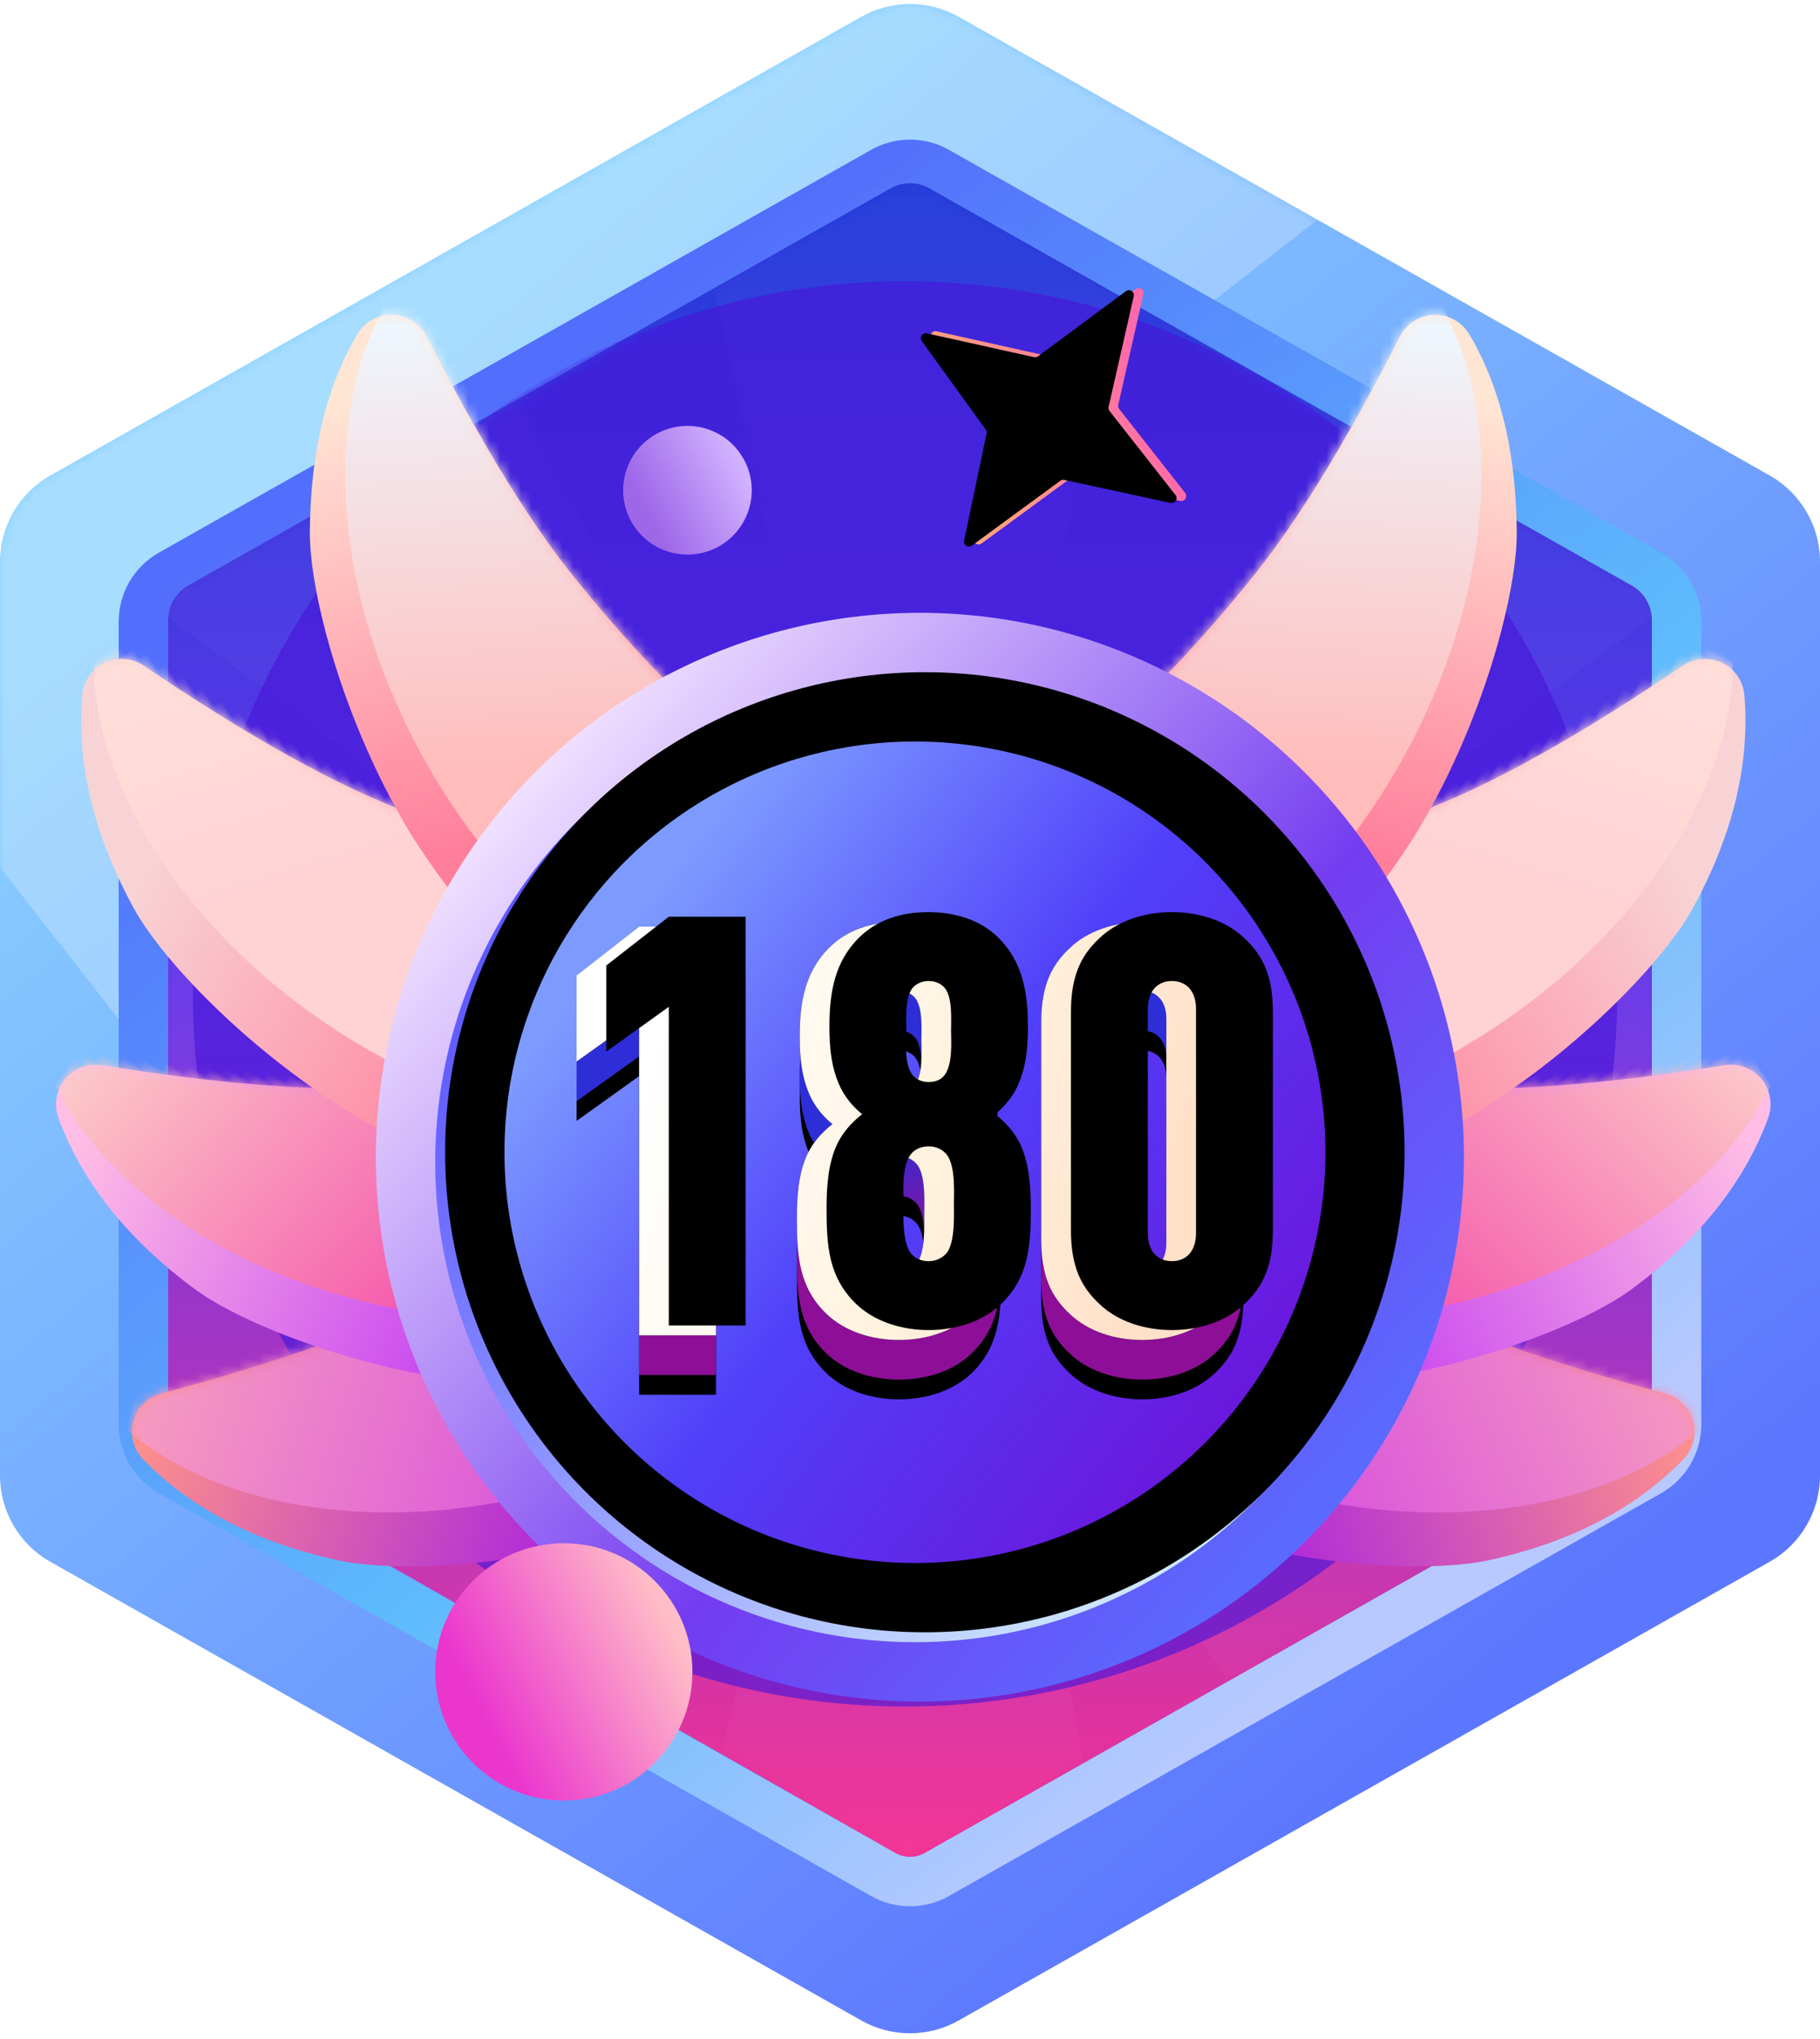 <svg xmlns:xlink="http://www.w3.org/1999/xlink" xmlns="http://www.w3.org/2000/svg" version="1.1" viewBox="0 0 184 206" height="206px" width="184px">
    <title>15.博客是我家</title>
    <defs>
        <linearGradient id="linearGradient-1" y2="17.288%" x2="23.637%" y1="87.314%" x1="74.451%">
            <stop offset="0%" stop-color="#5C77FF"></stop>
            <stop offset="100%" stop-color="#89D1FF"></stop>
        </linearGradient>
        <path id="path-2" d="M96.921,1.294 L178.921,47.642 C182.059,49.416 184,52.742 184,56.348 L184,148.679 C184,152.284 182.059,155.61 178.921,157.384 L96.921,203.732 C93.867,205.458 90.133,205.458 87.079,203.732 L5.079,157.384 C1.941,155.61 0,152.284 0,148.679 L0,56.348 C0,52.742 1.941,49.416 5.079,47.642 L87.079,1.294 C90.133,-0.431 93.867,-0.431 96.921,1.294 Z"></path>
        <filter id="filter-4" filterUnits="objectBoundingBox" height="190.0%" width="181.4%" y="-45.0%" x="-40.7%">
            <feGaussianBlur in="SourceGraphic" stdDeviation="22"></feGaussianBlur>
        </filter>
        <linearGradient id="linearGradient-5" y2="15.852%" x2="23.569%" y1="88.165%" x1="73.592%">
            <stop offset="0%" stop-color="#B8C9FF"></stop>
            <stop offset="39.892%" stop-color="#5EBBFC"></stop>
            <stop offset="100%" stop-color="#526EFC"></stop>
        </linearGradient>
        <linearGradient id="linearGradient-6" y2="0%" x2="50%" y1="103.155%" x1="50%">
            <stop offset="0%" stop-color="#FF318C"></stop>
            <stop offset="54.179%" stop-color="#6737E9"></stop>
            <stop offset="100%" stop-color="#213BD8"></stop>
        </linearGradient>
        <path id="path-7" d="M93.968,18.626 L164.968,58.756 C166.224,59.466 167,60.796 167,62.238 L167,142.9 C167,144.342 166.224,145.673 164.969,146.382 L93.48,186.804 C92.562,187.323 91.439,187.322 90.522,186.801 L19.025,146.204 C17.773,145.493 17,144.165 17,142.725 L17,62.238 C17,60.796 17.776,59.466 19.032,58.756 L90.032,18.626 C91.253,17.935 92.747,17.935 93.968,18.626 Z"></path>
        <filter id="filter-9" filterUnits="objectBoundingBox" height="183.3%" width="183.3%" y="-41.7%" x="-41.7%">
            <feGaussianBlur in="SourceGraphic" stdDeviation="20"></feGaussianBlur>
        </filter>
        <path id="path-10" d="M96.921,1.294 L178.921,47.642 C182.059,49.416 184,52.742 184,56.348 L184,148.679 C184,152.284 182.059,155.61 178.921,157.384 L96.921,203.732 C93.867,205.458 90.133,205.458 87.079,203.732 L5.079,157.384 C1.941,155.61 0,152.284 0,148.679 L0,56.348 C0,52.742 1.941,49.416 5.079,47.642 L87.079,1.294 C90.133,-0.431 93.867,-0.431 96.921,1.294 Z"></path>
        <linearGradient id="linearGradient-12" y2="56.415%" x2="35.588%" y1="2.068%" x1="40.169%">
            <stop offset="0%" stop-color="#FF928B"></stop>
            <stop offset="100%" stop-color="#B22DD7"></stop>
        </linearGradient>
        <path id="path-13" d="M13.507,2.312 C13.882,3.118 14.255,3.91 14.627,4.687 L15.366,6.224 L15.366,6.224 L16.101,7.723 C16.344,8.217 16.588,8.704 16.83,9.185 L17.554,10.61 C18.034,11.547 18.512,12.459 18.986,13.347 L19.694,14.659 C19.929,15.09 20.163,15.515 20.397,15.934 L21.094,17.172 L21.094,17.172 L21.787,18.372 C23.741,21.72 25.633,24.618 27.461,27.065 C32.475,33.779 37.418,39.386 42.29,43.886 L30.181,78.769 L29.086,77.64 L29.086,77.64 L27.491,75.981 L27.491,75.981 L25.956,74.364 L25.956,74.364 L24.966,73.308 L24.966,73.308 L24.001,72.271 L24.001,72.271 L23.063,71.252 L23.063,71.252 L22.152,70.252 L22.152,70.252 L21.266,69.27 L21.266,69.27 L20.407,68.306 L20.407,68.306 L19.574,67.361 L19.574,67.361 L18.767,66.434 L18.767,66.434 L17.987,65.525 L17.987,65.525 L17.233,64.635 L17.233,64.635 L16.505,63.762 L16.505,63.762 L15.804,62.909 C15.689,62.768 15.575,62.628 15.463,62.489 L14.8,61.662 L14.8,61.662 L14.165,60.855 L14.165,60.855 L13.555,60.065 L13.555,60.065 L12.972,59.294 L12.972,59.294 L12.414,58.541 L12.414,58.541 L11.884,57.806 L11.884,57.806 L11.379,57.09 C11.215,56.854 11.056,56.622 10.901,56.392 L10.449,55.712 C10.303,55.489 10.161,55.269 10.023,55.051 L9.624,54.408 C9.431,54.091 9.247,53.781 9.074,53.478 L8.74,52.881 L8.74,52.881 C6.111,48.06 4.068,42.892 2.62,38.086 L2.309,37.024 C2.107,36.32 1.919,35.626 1.744,34.943 L1.491,33.927 C1.329,33.255 1.18,32.597 1.045,31.953 L0.851,30.999 C0.82,30.842 0.79,30.686 0.761,30.53 L0.597,29.613 C0.135,26.899 -0.06,24.544 0.016,22.757 C0.361,14.567 2.459,7.69 6.308,2.126 L6.633,1.666 C7.922,-0.128 10.422,-0.537 12.216,0.752 C12.703,1.103 13.105,1.558 13.391,2.083 L13.507,2.312 Z"></path>
        <linearGradient id="linearGradient-15" y2="81.194%" x2="27.127%" y1="5.217%" x1="35.397%">
            <stop offset="0%" stop-color="#FFB1B7"></stop>
            <stop offset="100%" stop-color="#D03CE6"></stop>
        </linearGradient>
        <linearGradient id="linearGradient-16" y2="62.423%" x2="43.509%" y1="4.813%" x1="39.107%">
            <stop offset="0%" stop-color="#FFBDE5"></stop>
            <stop offset="100%" stop-color="#C641EF"></stop>
        </linearGradient>
        <path id="path-17" d="M13.507,2.312 C13.882,3.118 14.255,3.91 14.627,4.687 L15.366,6.224 L15.366,6.224 L16.101,7.723 C16.344,8.217 16.588,8.704 16.83,9.185 L17.554,10.61 C18.034,11.547 18.512,12.459 18.986,13.347 L19.694,14.659 C19.929,15.09 20.163,15.515 20.397,15.934 L21.094,17.172 L21.094,17.172 L21.787,18.372 C23.741,21.72 25.633,24.618 27.461,27.065 C32.475,33.779 37.418,39.386 42.29,43.886 L30.181,78.769 L29.086,77.64 L29.086,77.64 L27.491,75.981 L27.491,75.981 L25.956,74.364 L25.956,74.364 L24.966,73.308 L24.966,73.308 L24.001,72.271 L24.001,72.271 L23.063,71.252 L23.063,71.252 L22.152,70.252 L22.152,70.252 L21.266,69.27 L21.266,69.27 L20.407,68.306 L20.407,68.306 L19.574,67.361 L19.574,67.361 L18.767,66.434 L18.767,66.434 L17.987,65.525 L17.987,65.525 L17.233,64.635 L17.233,64.635 L16.505,63.762 L16.505,63.762 L15.804,62.909 C15.689,62.768 15.575,62.628 15.463,62.489 L14.8,61.662 L14.8,61.662 L14.165,60.855 L14.165,60.855 L13.555,60.065 L13.555,60.065 L12.972,59.294 L12.972,59.294 L12.414,58.541 L12.414,58.541 L11.884,57.806 L11.884,57.806 L11.379,57.09 C11.215,56.854 11.056,56.622 10.901,56.392 L10.449,55.712 C10.303,55.489 10.161,55.269 10.023,55.051 L9.624,54.408 C9.431,54.091 9.247,53.781 9.074,53.478 L8.74,52.881 L8.74,52.881 C6.111,48.06 4.068,42.892 2.62,38.086 L2.309,37.024 C2.107,36.32 1.919,35.626 1.744,34.943 L1.491,33.927 C1.329,33.255 1.18,32.597 1.045,31.953 L0.851,30.999 C0.82,30.842 0.79,30.686 0.761,30.53 L0.597,29.613 C0.135,26.899 -0.06,24.544 0.016,22.757 C0.361,14.567 2.459,7.69 6.308,2.126 L6.633,1.666 C7.922,-0.128 10.422,-0.537 12.216,0.752 C12.703,1.103 13.105,1.558 13.391,2.083 L13.507,2.312 Z"></path>
        <linearGradient id="linearGradient-19" y2="61.694%" x2="30.032%" y1="5.338%" x1="36.958%">
            <stop offset="0%" stop-color="#FFEFD2"></stop>
            <stop offset="100%" stop-color="#F55FAD"></stop>
        </linearGradient>
        <linearGradient id="linearGradient-20" y2="76.093%" x2="52.636%" y1="17.434%" x1="35.588%">
            <stop offset="0%" stop-color="#F8D3D5"></stop>
            <stop offset="100%" stop-color="#FF7E9A"></stop>
        </linearGradient>
        <path id="path-21" d="M13.507,5.545 C13.882,6.35 14.255,7.142 14.627,7.92 L15.366,9.456 L15.366,9.456 L16.101,10.956 C16.344,11.449 16.588,11.936 16.83,12.417 L17.554,13.842 C18.034,14.779 18.512,15.692 18.986,16.579 L19.694,17.891 C19.929,18.323 20.163,18.748 20.397,19.166 L21.094,20.404 L21.094,20.404 L21.787,21.604 C23.741,24.952 25.633,27.85 27.461,30.298 C32.475,37.011 37.418,42.618 42.29,47.118 L30.181,82.001 L29.086,80.872 L29.086,80.872 L27.491,79.214 L27.491,79.214 L25.956,77.596 L25.956,77.596 L24.966,76.541 L24.966,76.541 L24.001,75.504 L24.001,75.504 L23.063,74.485 L23.063,74.485 L22.152,73.484 L22.152,73.484 L21.266,72.502 L21.266,72.502 L20.407,71.539 L20.407,71.539 L19.574,70.593 L19.574,70.593 L18.767,69.666 L18.767,69.666 L17.987,68.757 L17.987,68.757 L17.233,67.867 L17.233,67.867 L16.505,66.995 L16.505,66.995 L15.804,66.141 C15.689,66 15.575,65.86 15.463,65.721 L14.8,64.895 L14.8,64.895 L14.165,64.087 L14.165,64.087 L13.555,63.297 L13.555,63.297 L12.972,62.526 L12.972,62.526 L12.414,61.773 L12.414,61.773 L11.884,61.039 L11.884,61.039 L11.379,60.322 C11.215,60.087 11.056,59.854 10.901,59.624 L10.449,58.945 C10.303,58.721 10.161,58.501 10.023,58.284 L9.624,57.641 C9.431,57.324 9.247,57.014 9.074,56.711 L8.74,56.114 L8.74,56.114 C6.111,51.293 4.068,46.125 2.62,41.318 L2.309,40.256 C2.107,39.553 1.919,38.858 1.744,38.175 L1.491,37.159 C1.329,36.488 1.18,35.829 1.045,35.185 L0.851,34.231 C0.82,34.074 0.79,33.918 0.761,33.763 L0.597,32.845 C0.135,30.131 -0.06,27.776 0.016,25.989 C0.361,17.799 2.459,10.923 6.308,5.359 L6.633,4.898 C7.922,3.104 10.422,2.695 12.216,3.985 C12.703,4.335 13.105,4.79 13.391,5.315 L13.507,5.545 Z"></path>
        <linearGradient id="linearGradient-23" y2="52.388%" x2="32.622%" y1="1.42108547e-12%" x1="43.288%">
            <stop offset="0%" stop-color="#FFEADE"></stop>
            <stop offset="100%" stop-color="#FFD2D4"></stop>
        </linearGradient>
        <linearGradient id="linearGradient-24" y2="67.842%" x2="50%" y1="7.58%" x1="42.366%">
            <stop offset="0%" stop-color="#FFE5D4"></stop>
            <stop offset="100%" stop-color="#FF7E9A"></stop>
        </linearGradient>
        <path id="path-25" d="M12.507,5.705 C12.756,6.239 13.004,6.766 13.251,7.287 L13.989,8.831 C14.234,9.339 14.478,9.842 14.722,10.338 L15.449,11.808 L15.449,11.808 L16.172,13.241 L16.172,13.241 L16.889,14.637 C17.723,16.244 18.546,17.776 19.359,19.232 L20.053,20.462 C20.629,21.471 21.199,22.442 21.765,23.374 L22.44,24.474 C22.665,24.835 22.888,25.189 23.111,25.537 L23.776,26.563 C24.66,27.907 25.53,29.152 26.386,30.298 C31.4,37.011 36.343,42.618 41.215,47.118 L29.106,82.001 L27.552,80.191 L27.552,80.191 L26.547,79.011 L26.547,79.011 L25.085,77.281 L25.085,77.281 L24.142,76.154 L24.142,76.154 L23.223,75.048 L23.223,75.048 L21.891,73.429 L21.891,73.429 L21.034,72.376 L21.034,72.376 L19.794,70.836 L19.794,70.836 L18.611,69.344 L18.611,69.344 L17.482,67.9 L17.482,67.9 L16.761,66.963 L16.761,66.963 L16.065,66.048 L16.065,66.048 L15.393,65.154 L15.393,65.154 L14.746,64.281 L14.746,64.281 L14.123,63.429 L14.123,63.429 L13.525,62.598 L13.525,62.598 L12.952,61.788 C12.859,61.655 12.766,61.523 12.675,61.392 L12.139,60.614 L12.139,60.614 L11.628,59.857 L11.628,59.857 L11.141,59.122 C11.062,59.001 10.984,58.881 10.907,58.762 L10.457,58.058 C10.385,57.943 10.313,57.828 10.242,57.714 L9.829,57.042 L9.829,57.042 L9.442,56.391 C9.379,56.285 9.317,56.179 9.257,56.074 L8.906,55.455 C8.85,55.354 8.794,55.253 8.74,55.153 C5.916,49.975 3.768,44.397 2.309,39.296 L2.016,38.248 C1.828,37.554 1.653,36.87 1.491,36.199 L1.258,35.202 C0.328,31.089 -0.089,27.511 0.016,25.029 C0.345,17.234 2.083,10.787 5.23,5.689 L5.52,5.229 C6.716,3.372 9.192,2.837 11.049,4.033 C11.612,4.397 12.075,4.895 12.394,5.481 L12.507,5.705 Z"></path>
        <linearGradient id="linearGradient-27" y2="66.361%" x2="30.724%" y1="18.038%" x1="30.724%">
            <stop offset="0%" stop-color="#EEF7FF"></stop>
            <stop offset="100%" stop-color="#FFBCBA"></stop>
        </linearGradient>
        <path id="path-28" d="M13.507,2.312 C13.882,3.118 14.255,3.91 14.627,4.687 L15.366,6.224 L15.366,6.224 L16.101,7.723 C16.344,8.217 16.588,8.704 16.83,9.185 L17.554,10.61 C18.034,11.547 18.512,12.459 18.986,13.347 L19.694,14.659 C19.929,15.09 20.163,15.515 20.397,15.934 L21.094,17.172 L21.094,17.172 L21.787,18.372 C23.741,21.72 25.633,24.618 27.461,27.065 C32.475,33.779 37.418,39.386 42.29,43.886 L30.181,78.769 L29.086,77.64 L29.086,77.64 L27.491,75.981 L27.491,75.981 L25.956,74.364 L25.956,74.364 L24.966,73.308 L24.966,73.308 L24.001,72.271 L24.001,72.271 L23.063,71.252 L23.063,71.252 L22.152,70.252 L22.152,70.252 L21.266,69.27 L21.266,69.27 L20.407,68.306 L20.407,68.306 L19.574,67.361 L19.574,67.361 L18.767,66.434 L18.767,66.434 L17.987,65.525 L17.987,65.525 L17.233,64.635 L17.233,64.635 L16.505,63.762 L16.505,63.762 L15.804,62.909 C15.689,62.768 15.575,62.628 15.463,62.489 L14.8,61.662 L14.8,61.662 L14.165,60.855 L14.165,60.855 L13.555,60.065 L13.555,60.065 L12.972,59.294 L12.972,59.294 L12.414,58.541 L12.414,58.541 L11.884,57.806 L11.884,57.806 L11.379,57.09 C11.215,56.854 11.056,56.622 10.901,56.392 L10.449,55.712 C10.303,55.489 10.161,55.269 10.023,55.051 L9.624,54.408 C9.431,54.091 9.247,53.781 9.074,53.478 L8.74,52.881 L8.74,52.881 C6.111,48.06 4.068,42.892 2.62,38.086 L2.309,37.024 C2.107,36.32 1.919,35.626 1.744,34.943 L1.491,33.927 C1.329,33.255 1.18,32.597 1.045,31.953 L0.851,30.999 C0.82,30.842 0.79,30.686 0.761,30.53 L0.597,29.613 C0.135,26.899 -0.06,24.544 0.016,22.757 C0.361,14.567 2.459,7.69 6.308,2.126 L6.633,1.666 C7.922,-0.128 10.422,-0.537 12.216,0.752 C12.703,1.103 13.105,1.558 13.391,2.083 L13.507,2.312 Z"></path>
        <linearGradient id="linearGradient-30" y2="76.35%" x2="21.587%" y1="5.217%" x1="35.397%">
            <stop offset="0%" stop-color="#FFB1B7"></stop>
            <stop offset="100%" stop-color="#D03CE6"></stop>
        </linearGradient>
        <path id="path-31" d="M13.507,2.312 C13.882,3.118 14.255,3.91 14.627,4.687 L15.366,6.224 L15.366,6.224 L16.101,7.723 C16.344,8.217 16.588,8.704 16.83,9.185 L17.554,10.61 C18.034,11.547 18.512,12.459 18.986,13.347 L19.694,14.659 C19.929,15.09 20.163,15.515 20.397,15.934 L21.094,17.172 L21.094,17.172 L21.787,18.372 C23.741,21.72 25.633,24.618 27.461,27.065 C32.475,33.779 37.418,39.386 42.29,43.886 L30.181,78.769 L29.086,77.64 L29.086,77.64 L27.491,75.981 L27.491,75.981 L25.956,74.364 L25.956,74.364 L24.966,73.308 L24.966,73.308 L24.001,72.271 L24.001,72.271 L23.063,71.252 L23.063,71.252 L22.152,70.252 L22.152,70.252 L21.266,69.27 L21.266,69.27 L20.407,68.306 L20.407,68.306 L19.574,67.361 L19.574,67.361 L18.767,66.434 L18.767,66.434 L17.987,65.525 L17.987,65.525 L17.233,64.635 L17.233,64.635 L16.505,63.762 L16.505,63.762 L15.804,62.909 C15.689,62.768 15.575,62.628 15.463,62.489 L14.8,61.662 L14.8,61.662 L14.165,60.855 L14.165,60.855 L13.555,60.065 L13.555,60.065 L12.972,59.294 L12.972,59.294 L12.414,58.541 L12.414,58.541 L11.884,57.806 L11.884,57.806 L11.379,57.09 C11.215,56.854 11.056,56.622 10.901,56.392 L10.449,55.712 C10.303,55.489 10.161,55.269 10.023,55.051 L9.624,54.408 C9.431,54.091 9.247,53.781 9.074,53.478 L8.74,52.881 L8.74,52.881 C6.111,48.06 4.068,42.892 2.62,38.086 L2.309,37.024 C2.107,36.32 1.919,35.626 1.744,34.943 L1.491,33.927 C1.329,33.255 1.18,32.597 1.045,31.953 L0.851,30.999 C0.82,30.842 0.79,30.686 0.761,30.53 L0.597,29.613 C0.135,26.899 -0.06,24.544 0.016,22.757 C0.361,14.567 2.459,7.69 6.308,2.126 L6.633,1.666 C7.922,-0.128 10.422,-0.537 12.216,0.752 C12.703,1.103 13.105,1.558 13.391,2.083 L13.507,2.312 Z"></path>
        <linearGradient id="linearGradient-33" y2="61.514%" x2="27.093%" y1="5.338%" x1="36.958%">
            <stop offset="0%" stop-color="#FFEFD2"></stop>
            <stop offset="100%" stop-color="#F55FAD"></stop>
        </linearGradient>
        <path id="path-34" d="M13.507,5.545 C13.882,6.35 14.255,7.142 14.627,7.92 L15.366,9.456 L15.366,9.456 L16.101,10.956 C16.344,11.449 16.588,11.936 16.83,12.417 L17.554,13.842 C18.034,14.779 18.512,15.692 18.986,16.579 L19.694,17.891 C19.929,18.323 20.163,18.748 20.397,19.166 L21.094,20.404 L21.094,20.404 L21.787,21.604 C23.741,24.952 25.633,27.85 27.461,30.298 C32.475,37.011 37.418,42.618 42.29,47.118 L30.181,82.001 L29.086,80.872 L29.086,80.872 L27.491,79.214 L27.491,79.214 L25.956,77.596 L25.956,77.596 L24.966,76.541 L24.966,76.541 L24.001,75.504 L24.001,75.504 L23.063,74.485 L23.063,74.485 L22.152,73.484 L22.152,73.484 L21.266,72.502 L21.266,72.502 L20.407,71.539 L20.407,71.539 L19.574,70.593 L19.574,70.593 L18.767,69.666 L18.767,69.666 L17.987,68.757 L17.987,68.757 L17.233,67.867 L17.233,67.867 L16.505,66.995 L16.505,66.995 L15.804,66.141 C15.689,66 15.575,65.86 15.463,65.721 L14.8,64.895 L14.8,64.895 L14.165,64.087 L14.165,64.087 L13.555,63.297 L13.555,63.297 L12.972,62.526 L12.972,62.526 L12.414,61.773 L12.414,61.773 L11.884,61.039 L11.884,61.039 L11.379,60.322 C11.215,60.087 11.056,59.854 10.901,59.624 L10.449,58.945 C10.303,58.721 10.161,58.501 10.023,58.284 L9.624,57.641 C9.431,57.324 9.247,57.014 9.074,56.711 L8.74,56.114 L8.74,56.114 C6.111,51.293 4.068,46.125 2.62,41.318 L2.309,40.256 C2.107,39.553 1.919,38.858 1.744,38.175 L1.491,37.159 C1.329,36.488 1.18,35.829 1.045,35.185 L0.851,34.231 C0.82,34.074 0.79,33.918 0.761,33.763 L0.597,32.845 C0.135,30.131 -0.06,27.776 0.016,25.989 C0.361,17.799 2.459,10.923 6.308,5.359 L6.633,4.898 C7.922,3.104 10.422,2.695 12.216,3.985 C12.703,4.335 13.105,4.79 13.391,5.315 L13.507,5.545 Z"></path>
        <path id="path-36" d="M12.507,5.705 C12.756,6.239 13.004,6.766 13.251,7.287 L13.989,8.831 C14.234,9.339 14.478,9.842 14.722,10.338 L15.449,11.808 L15.449,11.808 L16.172,13.241 L16.172,13.241 L16.889,14.637 C17.723,16.244 18.546,17.776 19.359,19.232 L20.053,20.462 C20.629,21.471 21.199,22.442 21.765,23.374 L22.44,24.474 C22.665,24.835 22.888,25.189 23.111,25.537 L23.776,26.563 C24.66,27.907 25.53,29.152 26.386,30.298 C31.4,37.011 36.343,42.618 41.215,47.118 L29.106,82.001 L27.552,80.191 L27.552,80.191 L26.547,79.011 L26.547,79.011 L25.085,77.281 L25.085,77.281 L24.142,76.154 L24.142,76.154 L23.223,75.048 L23.223,75.048 L21.891,73.429 L21.891,73.429 L21.034,72.376 L21.034,72.376 L19.794,70.836 L19.794,70.836 L18.611,69.344 L18.611,69.344 L17.482,67.9 L17.482,67.9 L16.761,66.963 L16.761,66.963 L16.065,66.048 L16.065,66.048 L15.393,65.154 L15.393,65.154 L14.746,64.281 L14.746,64.281 L14.123,63.429 L14.123,63.429 L13.525,62.598 L13.525,62.598 L12.952,61.788 C12.859,61.655 12.766,61.523 12.675,61.392 L12.139,60.614 L12.139,60.614 L11.628,59.857 L11.628,59.857 L11.141,59.122 C11.062,59.001 10.984,58.881 10.907,58.762 L10.457,58.058 C10.385,57.943 10.313,57.828 10.242,57.714 L9.829,57.042 L9.829,57.042 L9.442,56.391 C9.379,56.285 9.317,56.179 9.257,56.074 L8.906,55.455 C8.85,55.354 8.794,55.253 8.74,55.153 C5.916,49.975 3.768,44.397 2.309,39.296 L2.016,38.248 C1.828,37.554 1.653,36.87 1.491,36.199 L1.258,35.202 C0.328,31.089 -0.089,27.511 0.016,25.029 C0.345,17.234 2.083,10.787 5.23,5.689 L5.52,5.229 C6.716,3.372 9.192,2.837 11.049,4.033 C11.612,4.397 12.075,4.895 12.394,5.481 L12.507,5.705 Z"></path>
        <linearGradient id="linearGradient-38" y2="82.277%" x2="89.581%" y1="15.149%" x1="12.763%">
            <stop offset="0%" stop-color="#F1E2FF"></stop>
            <stop offset="61.45%" stop-color="#743CF0"></stop>
            <stop offset="100%" stop-color="#596CFF"></stop>
        </linearGradient>
        <linearGradient id="linearGradient-39" y2="82.277%" x2="89.581%" y1="16.601%" x1="14.862%">
            <stop offset="0%" stop-color="#5D58FF"></stop>
            <stop offset="100%" stop-color="#D3EDFF"></stop>
        </linearGradient>
        <circle r="48.5" cy="55.5" cx="54.5" id="path-40"></circle>
        <filter id="filter-41" filterUnits="objectBoundingBox" height="103.1%" width="103.1%" y="-1.5%" x="-1.5%">
            <feGaussianBlur result="shadowBlurInner1" in="SourceAlpha" stdDeviation="1"></feGaussianBlur>
            <feOffset result="shadowOffsetInner1" in="shadowBlurInner1" dy="-1" dx="1"></feOffset>
            <feComposite result="shadowInnerInner1" k3="1" k2="-1" operator="arithmetic" in2="SourceAlpha" in="shadowOffsetInner1"></feComposite>
            <feColorMatrix in="shadowInnerInner1" type="matrix" values="0 0 0 0 0.71   0 0 0 0 0.871   0 0 0 0 1  0 0 0 1 0"></feColorMatrix>
        </filter>
        <linearGradient id="linearGradient-42" y2="72.827%" x2="94.546%" y1="15.546%" x1="20.692%">
            <stop offset="0%" stop-color="#7D9BFF"></stop>
            <stop offset="48.401%" stop-color="#5040FA"></stop>
            <stop offset="100%" stop-color="#6919DE"></stop>
        </linearGradient>
        <circle r="41.5" cy="54.5" cx="54.5" id="path-43"></circle>
        <filter id="filter-44" filterUnits="objectBoundingBox" height="110.8%" width="110.8%" y="-5.4%" x="-5.4%">
            <feOffset result="shadowOffsetOuter1" in="SourceAlpha" dy="0" dx="0"></feOffset>
            <feGaussianBlur result="shadowBlurOuter1" in="shadowOffsetOuter1" stdDeviation="1.5"></feGaussianBlur>
            <feColorMatrix in="shadowBlurOuter1" type="matrix" values="0 0 0 0 0.18   0 0 0 0 0.239   0 0 0 0 0.898  0 0 0 1 0"></feColorMatrix>
        </filter>
        <linearGradient id="linearGradient-45" y2="39.362%" x2="56.033%" y1="66.92%" x1="59.716%">
            <stop offset="0%" stop-color="#8D0E97"></stop>
            <stop offset="100%" stop-color="#2E2ED9"></stop>
        </linearGradient>
        <path id="path-46" d="M34.386,77 L34.386,35.704 L26.614,35.704 L20.292,40.634 L20.292,49.334 L26.614,44.81 L26.614,77 L34.386,77 Z M52.888,77.464 C55.672,77.464 58.398,76.594 60.254,74.796 C62.98,72.128 63.212,69.054 63.212,65.168 C63.212,62.906 63.038,60.528 62.11,58.614 C61.53,57.454 60.718,56.526 59.616,55.656 C60.602,54.844 61.298,53.974 61.82,52.93 C62.748,50.958 62.922,48.928 62.922,46.782 C62.922,43.244 62.342,40.228 59.964,37.85 C58.166,36.052 55.614,35.24 52.83,35.24 C50.046,35.24 47.61,36.052 45.812,37.85 C43.434,40.228 42.854,43.244 42.854,46.782 C42.854,48.928 43.028,50.958 43.956,52.93 C44.478,53.974 45.174,54.844 46.16,55.656 C45.058,56.526 44.246,57.454 43.666,58.614 C42.738,60.528 42.564,62.906 42.564,65.168 C42.564,69.054 42.796,72.128 45.522,74.796 C47.378,76.594 50.104,77.464 52.888,77.464 Z M52.888,52.408 C52.308,52.408 51.844,52.234 51.438,51.886 C50.336,50.9 50.626,48.232 50.626,47.188 C50.626,46.202 50.452,43.882 51.264,42.896 C51.67,42.432 52.25,42.2 52.888,42.2 C53.526,42.2 54.106,42.432 54.512,42.896 C55.324,43.882 55.15,46.202 55.15,47.188 C55.15,48.232 55.382,50.842 54.338,51.886 C53.99,52.234 53.468,52.408 52.888,52.408 Z M52.888,70.504 C52.134,70.504 51.438,70.214 51.032,69.634 C50.22,68.474 50.336,65.864 50.336,64.762 C50.336,63.66 50.162,60.934 51.032,59.774 C51.438,59.194 52.134,58.904 52.888,58.904 C53.642,58.904 54.28,59.194 54.744,59.774 C55.614,60.934 55.44,63.66 55.44,64.762 C55.44,65.864 55.556,68.532 54.744,69.634 C54.338,70.156 53.642,70.504 52.888,70.504 Z M77.48,77.464 C80.264,77.464 82.99,76.594 84.846,74.796 C86.702,73.056 87.688,70.968 87.688,67.372 L87.688,45.332 C87.688,41.736 86.702,39.648 84.846,37.908 C82.99,36.11 80.264,35.24 77.48,35.24 C74.696,35.24 71.97,36.11 70.114,37.908 C68.258,39.648 67.272,41.736 67.272,45.332 L67.272,67.372 C67.272,70.968 68.258,73.056 70.114,74.796 C71.97,76.594 74.696,77.464 77.48,77.464 Z M77.48,70.504 C76.088,70.504 75.044,69.576 75.044,67.662 L75.044,45.042 C75.044,43.128 76.088,42.2 77.48,42.2 C78.872,42.2 79.916,43.128 79.916,45.042 L79.916,67.662 C79.916,69.576 78.872,70.504 77.48,70.504 Z"></path>
        <filter id="filter-47" filterUnits="objectBoundingBox" height="147.4%" width="129.7%" y="-18.9%" x="-14.8%">
            <feOffset result="shadowOffsetOuter1" in="SourceAlpha" dy="2" dx="0"></feOffset>
            <feGaussianBlur result="shadowBlurOuter1" in="shadowOffsetOuter1" stdDeviation="3"></feGaussianBlur>
            <feColorMatrix in="shadowBlurOuter1" type="matrix" values="0 0 0 0 0.134   0 0 0 0 0.026   0 0 0 0 0.392  0 0 0 0.32 0"></feColorMatrix>
        </filter>
        <linearGradient id="linearGradient-48" y2="41.381%" x2="8.502%" y1="58.407%" x1="92.314%">
            <stop offset="0%" stop-color="#FFE0C9"></stop>
            <stop offset="46.297%" stop-color="#FFF3DF"></stop>
            <stop offset="100%" stop-color="#FFFFFF"></stop>
        </linearGradient>
        <path id="path-49" d="M34.386,73 L34.386,31.704 L26.614,31.704 L20.292,36.634 L20.292,45.334 L26.614,40.81 L26.614,73 L34.386,73 Z M52.888,73.464 C55.672,73.464 58.398,72.594 60.254,70.796 C62.98,68.128 63.212,65.054 63.212,61.168 C63.212,58.906 63.038,56.528 62.11,54.614 C61.53,53.454 60.718,52.526 59.616,51.656 C60.602,50.844 61.298,49.974 61.82,48.93 C62.748,46.958 62.922,44.928 62.922,42.782 C62.922,39.244 62.342,36.228 59.964,33.85 C58.166,32.052 55.614,31.24 52.83,31.24 C50.046,31.24 47.61,32.052 45.812,33.85 C43.434,36.228 42.854,39.244 42.854,42.782 C42.854,44.928 43.028,46.958 43.956,48.93 C44.478,49.974 45.174,50.844 46.16,51.656 C45.058,52.526 44.246,53.454 43.666,54.614 C42.738,56.528 42.564,58.906 42.564,61.168 C42.564,65.054 42.796,68.128 45.522,70.796 C47.378,72.594 50.104,73.464 52.888,73.464 Z M52.888,48.408 C52.308,48.408 51.844,48.234 51.438,47.886 C50.336,46.9 50.626,44.232 50.626,43.188 C50.626,42.202 50.452,39.882 51.264,38.896 C51.67,38.432 52.25,38.2 52.888,38.2 C53.526,38.2 54.106,38.432 54.512,38.896 C55.324,39.882 55.15,42.202 55.15,43.188 C55.15,44.232 55.382,46.842 54.338,47.886 C53.99,48.234 53.468,48.408 52.888,48.408 Z M52.888,66.504 C52.134,66.504 51.438,66.214 51.032,65.634 C50.22,64.474 50.336,61.864 50.336,60.762 C50.336,59.66 50.162,56.934 51.032,55.774 C51.438,55.194 52.134,54.904 52.888,54.904 C53.642,54.904 54.28,55.194 54.744,55.774 C55.614,56.934 55.44,59.66 55.44,60.762 C55.44,61.864 55.556,64.532 54.744,65.634 C54.338,66.156 53.642,66.504 52.888,66.504 Z M77.48,73.464 C80.264,73.464 82.99,72.594 84.846,70.796 C86.702,69.056 87.688,66.968 87.688,63.372 L87.688,41.332 C87.688,37.736 86.702,35.648 84.846,33.908 C82.99,32.11 80.264,31.24 77.48,31.24 C74.696,31.24 71.97,32.11 70.114,33.908 C68.258,35.648 67.272,37.736 67.272,41.332 L67.272,63.372 C67.272,66.968 68.258,69.056 70.114,70.796 C71.97,72.594 74.696,73.464 77.48,73.464 Z M77.48,66.504 C76.088,66.504 75.044,65.576 75.044,63.662 L75.044,41.042 C75.044,39.128 76.088,38.2 77.48,38.2 C78.872,38.2 79.916,39.128 79.916,41.042 L79.916,63.662 C79.916,65.576 78.872,66.504 77.48,66.504 Z"></path>
        <filter id="filter-50" filterUnits="objectBoundingBox" height="111.8%" width="107.4%" y="-5.9%" x="-3.7%">
            <feGaussianBlur result="shadowBlurInner1" in="SourceAlpha" stdDeviation="1"></feGaussianBlur>
            <feOffset result="shadowOffsetInner1" in="shadowBlurInner1" dy="-1" dx="3"></feOffset>
            <feComposite result="shadowInnerInner1" k3="1" k2="-1" operator="arithmetic" in2="SourceAlpha" in="shadowOffsetInner1"></feComposite>
            <feColorMatrix in="shadowInnerInner1" type="matrix" values="0 0 0 0 1   0 0 0 0 1   0 0 0 0 1  0 0 0 1 0"></feColorMatrix>
        </filter>
        <linearGradient id="linearGradient-51" y2="25.31%" x2="88.627%" y1="62.242%" x1="16.334%">
            <stop offset="0%" stop-color="#9E67E9"></stop>
            <stop offset="100%" stop-color="#D2B2FF"></stop>
        </linearGradient>
        <linearGradient id="linearGradient-52" y2="25.31%" x2="88.627%" y1="62.242%" x1="16.334%">
            <stop offset="0%" stop-color="#EB36CE"></stop>
            <stop offset="100%" stop-color="#FFBDC7"></stop>
        </linearGradient>
        <linearGradient id="linearGradient-53" y2="50%" x2="92.754%" y1="61.935%" x1="11.721%">
            <stop offset="0%" stop-color="#FFA080"></stop>
            <stop offset="100%" stop-color="#FF6AAA"></stop>
        </linearGradient>
        <path id="path-54" d="M96.737,30.687 L106.833,35.292 C106.965,35.352 107.116,35.352 107.248,35.292 L117.313,30.701 C117.564,30.587 117.86,30.697 117.975,30.949 C118.036,31.081 118.035,31.234 117.974,31.366 L113.162,41.77 C113.098,41.907 113.1,42.065 113.167,42.2 L117.928,51.895 C118.05,52.143 117.948,52.442 117.7,52.564 C117.566,52.63 117.41,52.633 117.274,52.571 L107.246,48.059 C107.115,48 106.966,48 106.835,48.059 L96.731,52.605 C96.479,52.719 96.183,52.606 96.07,52.355 C96.012,52.225 96.011,52.077 96.069,51.947 L100.538,41.843 C100.595,41.714 100.595,41.568 100.538,41.439 L96.073,31.344 C95.961,31.092 96.075,30.796 96.328,30.685 C96.458,30.627 96.607,30.628 96.737,30.687 Z"></path>
        <filter id="filter-55" filterUnits="objectBoundingBox" height="104.4%" width="104.3%" y="-2.2%" x="-2.2%">
            <feGaussianBlur result="shadowBlurInner1" in="SourceAlpha" stdDeviation="0.5"></feGaussianBlur>
            <feOffset result="shadowOffsetInner1" in="shadowBlurInner1" dy="0" dx="-1"></feOffset>
            <feComposite result="shadowInnerInner1" k3="1" k2="-1" operator="arithmetic" in2="SourceAlpha" in="shadowOffsetInner1"></feComposite>
            <feColorMatrix in="shadowInnerInner1" type="matrix" values="0 0 0 0 1   0 0 0 0 0.867   0 0 0 0 0.79  0 0 0 1 0"></feColorMatrix>
        </filter>
    </defs>
    <g fill-rule="evenodd" fill="none" stroke-width="1" stroke="none" id="页面-1">
        <g transform="translate(-1675, -1840)" id="勋章">
            <g transform="translate(1675, 1840.403)" id="15.博客是我家">
                <g transform="translate(0, -0)" id="矩形-+-矩形-+-矩形-+-矩形蒙版">
                    <mask fill="white" id="mask-3">
                        <use xlink:href="#path-2"></use>
                    </mask>
                    <use xlink:href="#path-2" fill="url(#linearGradient-1)" id="蒙版"></use>
                    <polygon points="-21.275 59.983 100.867 -35.445 140.885 15.776 18.743 111.203" mask="url(#mask-3)" filter="url(#filter-4)" opacity="0.5" fill="#FFFFFF" id="矩形"></polygon>
                    <path mask="url(#mask-3)" fill-rule="nonzero" fill="url(#linearGradient-5)" id="蒙版" d="M95.936,14.738 L167.936,55.434 C170.447,56.853 172,59.514 172,62.398 L172,143.498 C172,146.382 170.447,149.043 167.936,150.462 L95.936,191.158 C93.494,192.538 90.506,192.538 88.064,191.158 L16.064,150.462 C13.553,149.043 12,146.382 12,143.498 L12,62.398 C12,59.514 13.553,56.853 16.064,55.434 L88.064,14.738 C90.506,13.357 93.494,13.357 95.936,14.738 Z M93.476,19.091 C92.621,18.608 91.588,18.575 90.71,18.994 L90.524,19.091 L18.524,59.787 C17.641,60.286 17.074,61.194 17.007,62.197 L17,62.398 L17,143.498 C17,144.512 17.512,145.452 18.352,146.004 L18.524,146.109 L90.524,186.805 C91.379,187.288 92.412,187.32 93.29,186.902 L93.476,186.805 L165.476,146.109 C166.359,145.61 166.926,144.702 166.993,143.699 L167,143.498 L167,62.398 C167,61.384 166.488,60.444 165.648,59.892 L165.476,59.787 L93.476,19.091 Z"></path>
                    <mask fill="white" id="mask-8">
                        <use xlink:href="#path-7"></use>
                    </mask>
                    <use xlink:href="#path-7" fill="url(#linearGradient-6)" id="蒙版"></use>
                    <polygon points="115.55 16.513 98.151 99.784 102.053 99.206 153.205 30.267 177.246 54.309 120.384 96.491 181 87.513 181 121.513 103.946 110.092 100.798 114.318 155.246 154.718 131.205 178.759 103.207 141.02 112.031 192.513 69.5 192.513 80.984 140.918 52.795 178.759 28.754 154.718 83.255 114.124 80.544 110.47 5 121.513 5 87.513 62.647 95.944 6.754 54.309 43.954 23.195 82.631 98.867 87.744 99.615 69.5 16.513" mask="url(#mask-8)" opacity="0.15" fill="#FFFFFF" id="路径"></polygon>
                    <circle r="72" cy="100.013" cx="91.5" mask="url(#mask-8)" filter="url(#filter-9)" opacity="0.8" fill="#4615D9" id="椭圆形"></circle>
                    <mask fill="white" id="mask-11">
                        <use xlink:href="#path-10"></use>
                    </mask>
                    <g id="蒙版"></g>
                    <g mask="url(#mask-11)" id="编组-21">
                        <g id="椭圆形" transform="translate(0.102, 26.881)">
                            <g transform="translate(54.044, 112.424) rotate(-80) translate(-54.044, -112.424) translate(32.9, 73.04)">
                                <mask fill="white" id="mask-14">
                                    <use xlink:href="#path-13"></use>
                                </mask>
                                <use xlink:href="#path-13" fill="url(#linearGradient-12)" id="蒙版"></use>
                                <path mask="url(#mask-14)" fill="url(#linearGradient-15)" d="M58.997,71.41 C73.831,63.825 76.715,39.669 65.437,17.457 C54.159,-4.755 32.992,-16.612 18.158,-9.027 C3.323,-1.442 0.44,22.713 11.718,44.926 C22.995,67.138 44.163,78.995 58.997,71.41 Z"></path>
                            </g>
                            <g transform="translate(45.192, 94.739) rotate(-56) translate(-45.192, -94.739) translate(24.047, 55.355)">
                                <mask fill="white" id="mask-18">
                                    <use xlink:href="#path-17"></use>
                                </mask>
                                <use xlink:href="#path-17" fill="url(#linearGradient-16)" id="蒙版"></use>
                                <path mask="url(#mask-18)" fill="url(#linearGradient-19)" d="M58.997,71.41 C73.831,63.825 76.715,39.669 65.437,17.457 C54.159,-4.755 32.992,-16.612 18.158,-9.027 C3.323,-1.442 0.44,22.713 11.718,44.926 C22.995,67.138 44.163,78.995 58.997,71.41 Z"></path>
                            </g>
                            <g transform="translate(39.241, 66.427) rotate(-31) translate(-39.241, -66.427) translate(18.097, 25.427)">
                                <mask fill="white" id="mask-22">
                                    <use xlink:href="#path-21"></use>
                                </mask>
                                <use xlink:href="#path-21" fill="url(#linearGradient-20)" id="蒙版"></use>
                                <path mask="url(#mask-22)" fill="url(#linearGradient-23)" d="M58.997,74.642 C73.831,67.057 76.715,42.901 65.437,20.689 C54.159,-1.523 32.992,-13.38 18.158,-5.795 C3.323,1.79 0.44,25.946 11.718,48.158 C22.995,70.37 44.163,82.227 58.997,74.642 Z"></path>
                            </g>
                            <g transform="translate(52.36, 41.695) rotate(-2) translate(-52.36, -41.695) translate(31.752, 0.694)">
                                <mask fill="white" id="mask-26">
                                    <use xlink:href="#path-25"></use>
                                </mask>
                                <use xlink:href="#path-25" fill="url(#linearGradient-24)" id="蒙版"></use>
                                <path mask="url(#mask-26)" fill="url(#linearGradient-27)" d="M57.922,74.642 C72.757,67.057 75.64,42.901 64.362,20.689 C53.085,-1.523 31.917,-13.38 17.083,-5.795 C2.249,1.79 -0.635,25.946 10.643,48.158 C21.921,70.37 43.088,82.227 57.922,74.642 Z"></path>
                            </g>
                        </g>
                    </g>
                    <g mask="url(#mask-11)" id="编组-21">
                        <g id="椭圆形" transform="translate(136.314, 96.924) scale(-1, 1) translate(-136.314, -96.924) translate(88.063, 26.881)">
                            <g transform="translate(54.044, 112.424) rotate(-80) translate(-54.044, -112.424) translate(32.9, 73.04)">
                                <mask fill="white" id="mask-29">
                                    <use xlink:href="#path-28"></use>
                                </mask>
                                <use xlink:href="#path-28" fill="url(#linearGradient-12)" id="蒙版"></use>
                                <path mask="url(#mask-29)" fill="url(#linearGradient-30)" d="M58.997,71.41 C73.831,63.825 76.715,39.669 65.437,17.457 C54.159,-4.755 32.992,-16.612 18.158,-9.027 C3.323,-1.442 0.44,22.713 11.718,44.926 C22.995,67.138 44.163,78.995 58.997,71.41 Z"></path>
                            </g>
                            <g transform="translate(45.192, 94.739) rotate(-56) translate(-45.192, -94.739) translate(24.047, 55.355)">
                                <mask fill="white" id="mask-32">
                                    <use xlink:href="#path-31"></use>
                                </mask>
                                <use xlink:href="#path-31" fill="url(#linearGradient-16)" id="蒙版"></use>
                                <path mask="url(#mask-32)" fill="url(#linearGradient-33)" d="M58.997,71.41 C73.831,63.825 76.715,39.669 65.437,17.457 C54.159,-4.755 32.992,-16.612 18.158,-9.027 C3.323,-1.442 0.44,22.713 11.718,44.926 C22.995,67.138 44.163,78.995 58.997,71.41 Z"></path>
                            </g>
                            <g transform="translate(39.241, 66.427) rotate(-31) translate(-39.241, -66.427) translate(18.097, 25.427)">
                                <mask fill="white" id="mask-35">
                                    <use xlink:href="#path-34"></use>
                                </mask>
                                <use xlink:href="#path-34" fill="url(#linearGradient-20)" id="蒙版"></use>
                                <path mask="url(#mask-35)" fill="url(#linearGradient-23)" d="M58.997,74.642 C73.831,67.057 76.715,42.901 65.437,20.689 C54.159,-1.523 32.992,-13.38 18.158,-5.795 C3.323,1.79 0.44,25.946 11.718,48.158 C22.995,70.37 44.163,82.227 58.997,74.642 Z"></path>
                            </g>
                            <g transform="translate(52.36, 41.695) rotate(-2) translate(-52.36, -41.695) translate(31.752, 0.694)">
                                <mask fill="white" id="mask-37">
                                    <use xlink:href="#path-36"></use>
                                </mask>
                                <use xlink:href="#path-36" fill="url(#linearGradient-24)" id="蒙版"></use>
                                <path mask="url(#mask-37)" fill="url(#linearGradient-27)" d="M57.922,74.642 C72.757,67.057 75.64,42.901 64.362,20.689 C53.085,-1.523 31.917,-13.38 17.083,-5.795 C2.249,1.79 -0.635,25.946 10.643,48.158 C21.921,70.37 43.088,82.227 57.922,74.642 Z"></path>
                            </g>
                        </g>
                    </g>
                    <g transform="translate(38, 61.513)" id="编组-19">
                        <circle r="55" cy="55" cx="55" fill="url(#linearGradient-38)" id="椭圆形"></circle>
                        <g id="椭圆形">
                            <use xlink:href="#path-40" fill-rule="evenodd" fill="url(#linearGradient-39)"></use>
                            <use xlink:href="#path-40" filter="url(#filter-41)" fill-opacity="1" fill="black"></use>
                        </g>
                        <g id="椭圆形">
                            <use xlink:href="#path-43" filter="url(#filter-44)" fill-opacity="1" fill="black"></use>
                            <use xlink:href="#path-43" fill-rule="evenodd" fill="url(#linearGradient-42)"></use>
                        </g>
                        <g fill-rule="nonzero" id="180">
                            <use xlink:href="#path-46" filter="url(#filter-47)" fill-opacity="1" fill="black"></use>
                            <use xlink:href="#path-46" fill="#222222"></use>
                            <use xlink:href="#path-46" fill="url(#linearGradient-45)"></use>
                        </g>
                        <g fill-rule="nonzero" id="180">
                            <use xlink:href="#path-49" fill="#222222"></use>
                            <use xlink:href="#path-49" fill="url(#linearGradient-48)"></use>
                            <use xlink:href="#path-49" filter="url(#filter-50)" fill-opacity="1" fill="black"></use>
                        </g>
                    </g>
                    <circle r="6.5" cy="49.13" cx="69.5" fill="url(#linearGradient-51)" id="椭圆形"></circle>
                    <circle r="13" cy="168.513" cx="57" fill="url(#linearGradient-52)" id="椭圆形备份-6"></circle>
                    <g transform="translate(107.04, 41.641) rotate(-12) translate(-107.04, -41.641)" id="矩形">
                        <use xlink:href="#path-54" fill-rule="evenodd" fill="url(#linearGradient-53)"></use>
                        <use xlink:href="#path-54" filter="url(#filter-55)" fill-opacity="1" fill="black"></use>
                    </g>
                </g>
            </g>
        </g>
    </g>
</svg>